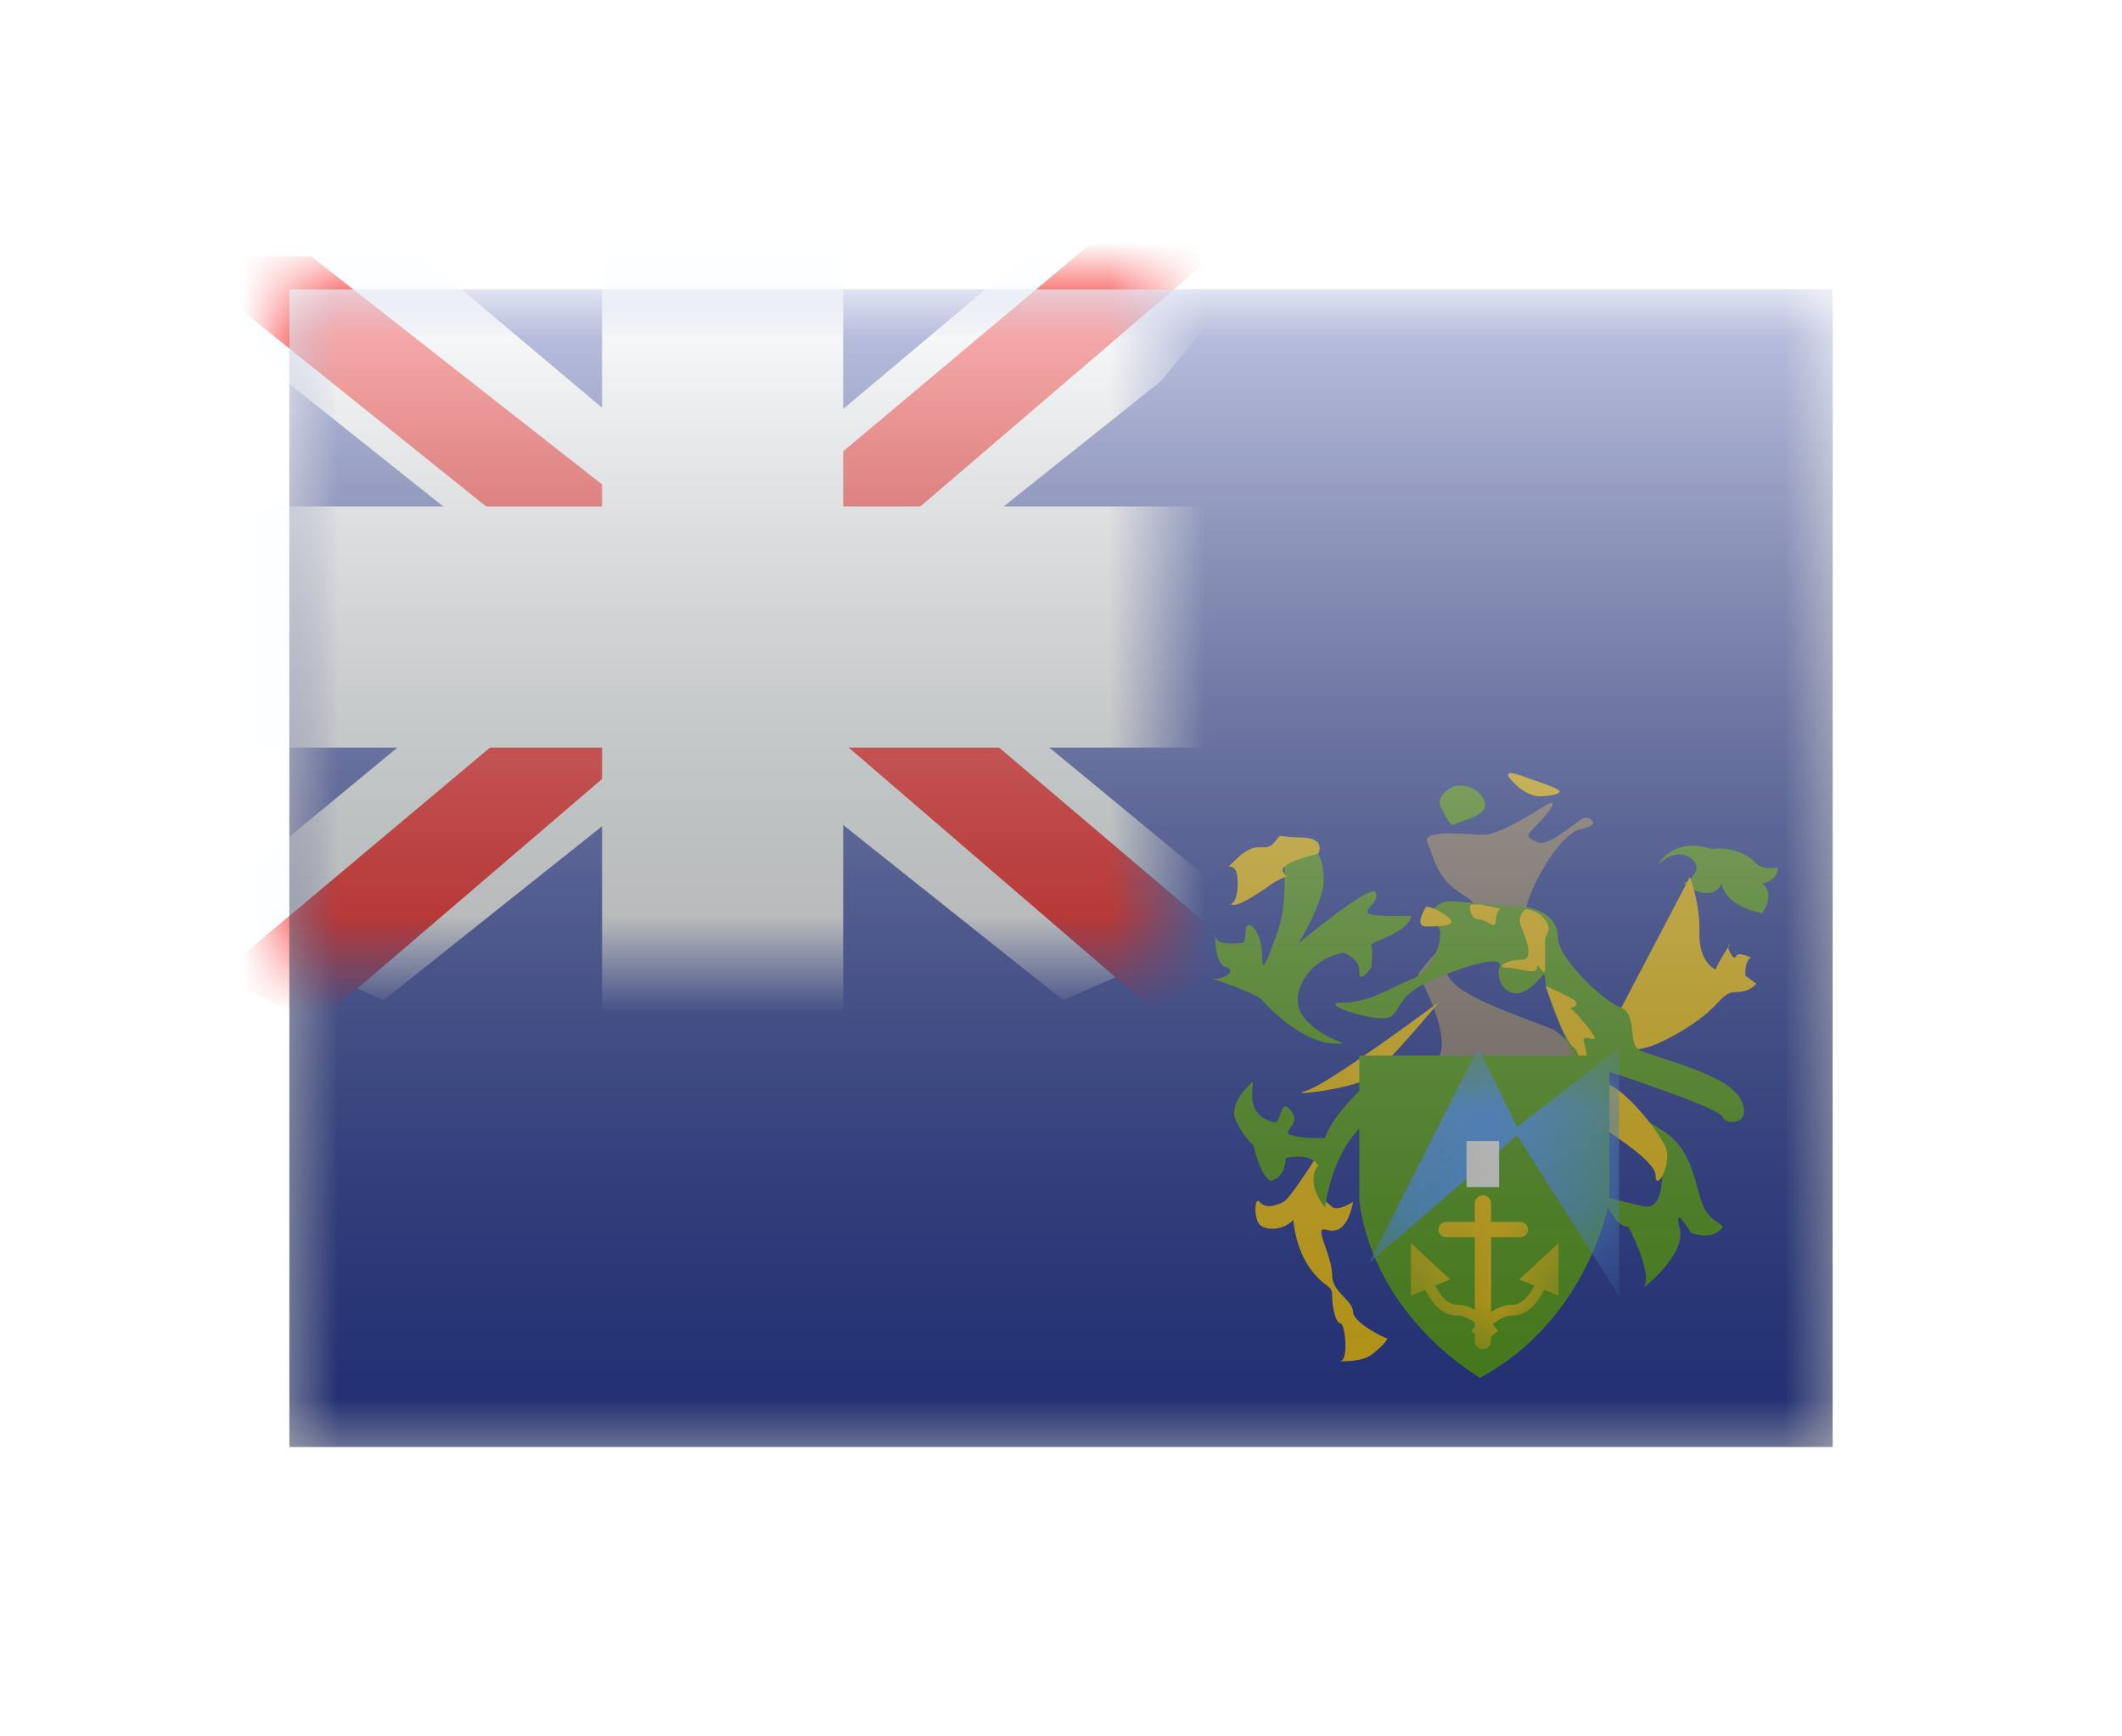 <svg width="22" height="18" viewBox="0 0 22 18" fill="none" xmlns="http://www.w3.org/2000/svg">
<g filter="url(#filter0_d)">
<mask id="mask0" style="mask-type:alpha" maskUnits="userSpaceOnUse" x="3" y="1" width="16" height="12">
<rect x="3" y="1" width="16" height="12" fill="white"/>
</mask>
<g mask="url(#mask0)">
<path fill-rule="evenodd" clip-rule="evenodd" d="M3 1V13H19V1H3Z" fill="#2E42A5"/>
<mask id="mask1" style="mask-type:alpha" maskUnits="userSpaceOnUse" x="3" y="1" width="16" height="12">
<path fill-rule="evenodd" clip-rule="evenodd" d="M3 1V13H19V1H3Z" fill="white"/>
</mask>
<g mask="url(#mask1)">
<path fill-rule="evenodd" clip-rule="evenodd" d="M13.308 6.835C13.308 6.835 13.357 7.355 13.249 7.649C13.141 7.944 13.086 8.115 13.086 7.926C13.086 7.738 13.01 7.589 12.949 7.589C12.888 7.589 12.936 7.776 12.874 7.776C12.813 7.776 12.601 7.808 12.601 7.698C12.601 7.589 12.573 7.992 12.711 8.028C12.848 8.064 12.644 8.176 12.553 8.141C12.553 8.141 12.928 8.257 13.075 8.356C13.075 8.356 13.515 8.878 13.927 8.814C13.927 8.814 13.366 8.63 13.465 8.279C13.564 7.927 13.927 7.876 13.927 7.876C13.927 7.876 14.098 7.93 14.093 8.072C14.088 8.214 14.217 8.028 14.217 8.028C14.217 8.028 14.238 7.849 14.215 7.805C14.192 7.761 14.606 7.676 14.632 7.492C14.632 7.492 14.209 7.51 14.18 7.463C14.151 7.415 14.311 7.341 14.261 7.249C14.211 7.156 13.465 7.776 13.465 7.776C13.465 7.776 13.723 7.354 13.723 7.128C13.723 6.901 13.657 6.746 13.465 6.746C13.273 6.746 13.308 6.835 13.308 6.835Z" fill="#5EAA22"/>
<path fill-rule="evenodd" clip-rule="evenodd" d="M17.192 6.958C17.191 6.959 17.192 6.96 17.193 6.959C17.22 6.933 17.392 6.783 17.535 6.902C17.692 7.031 17.456 7.157 17.456 7.157C17.456 7.157 17.567 7.258 17.692 7.258C17.818 7.258 17.849 7.157 17.849 7.157C17.849 7.157 17.859 7.382 18.269 7.468C18.269 7.468 18.416 7.268 18.269 7.159C18.269 7.159 18.442 7.125 18.43 6.991C18.43 6.991 18.288 7.037 18.186 6.932C18.085 6.826 17.887 6.777 17.743 6.801C17.378 6.676 17.214 6.921 17.192 6.958Z" fill="#5EAA22"/>
<path fill-rule="evenodd" clip-rule="evenodd" d="M14.702 8.097C14.702 8.097 15.126 8.856 14.861 9.013C14.596 9.17 16.123 9.058 16.267 9.013C16.411 8.968 16.238 8.728 16.078 8.662C15.919 8.596 15.262 8.375 15.088 8.208C14.914 8.041 15.02 7.982 15.161 7.818C15.301 7.653 15.822 7.587 15.822 7.434C15.822 7.28 16.152 6.646 16.382 6.598C16.613 6.55 16.488 6.475 16.435 6.475C16.382 6.475 16.063 6.787 15.943 6.731C15.822 6.674 15.807 6.678 15.943 6.542C16.078 6.406 16.18 6.249 16.001 6.362C15.822 6.475 15.526 6.653 15.384 6.653C15.242 6.653 14.735 6.592 14.798 6.731C14.861 6.869 14.888 7.109 15.161 7.271C15.434 7.434 15.315 7.552 15.088 7.709C14.861 7.865 14.702 8.097 14.702 8.097Z" fill="#96877D"/>
<path d="M17.519 7.094L16.71 8.635C16.71 8.635 16.687 9.071 17.265 8.781C17.843 8.49 17.821 8.285 17.988 8.285C18.154 8.285 18.207 8.197 18.207 8.197L18.096 8.114C18.096 8.114 18.083 7.962 18.154 7.928C18.154 7.928 18.016 7.856 17.996 7.916C17.976 7.977 17.879 7.79 17.934 7.79C17.934 7.79 17.812 7.977 17.787 8.05C17.787 8.05 17.61 7.982 17.619 7.667C17.627 7.352 17.519 7.094 17.519 7.094Z" fill="#FFD018"/>
<path d="M13.668 6.85C13.668 6.85 13.256 6.941 13.301 7.036C13.345 7.13 13.411 7.033 13.209 7.147C13.209 7.147 12.854 7.408 12.777 7.379C12.7 7.351 12.832 7.445 12.832 7.147C12.832 6.85 12.626 7.092 12.832 6.893C13.038 6.695 13.11 6.85 13.209 6.735C13.308 6.621 13.219 6.682 13.487 6.682C13.756 6.682 13.668 6.85 13.668 6.85Z" fill="#FFD018"/>
<path d="M14.925 8.382C14.925 8.382 13.772 9.243 13.541 9.307C13.311 9.371 14.015 9.289 14.188 9.176C14.36 9.062 14.925 8.382 14.925 8.382Z" fill="#FFD018"/>
<path fill-rule="evenodd" clip-rule="evenodd" d="M17.212 9.892C17.212 9.892 17.323 10.571 17.034 10.504C16.745 10.437 16.625 10.403 16.625 10.403C16.625 10.403 16.731 10.719 16.883 10.719C16.883 10.719 17.141 11.197 17.041 11.348C17.041 11.348 17.486 11.005 17.414 10.732C17.342 10.46 17.529 10.777 17.529 10.777C17.529 10.777 17.693 10.852 17.811 10.769C17.929 10.685 17.809 10.722 17.691 10.562C17.573 10.403 17.602 9.955 17.242 9.722C16.883 9.49 16.799 9.498 16.799 9.498C16.799 9.498 16.534 9.086 16.692 9.113C16.692 9.113 17.83 9.484 17.86 9.579C17.889 9.674 18.191 9.656 18.04 9.385C17.889 9.113 17.076 8.95 16.979 8.873C16.883 8.796 16.973 8.506 16.799 8.443C16.625 8.38 16.15 7.931 16.151 7.714C16.151 7.498 15.927 7.396 15.733 7.396C15.539 7.396 15.173 7.343 15.018 7.343C14.864 7.343 14.72 7.589 14.869 7.589C15.018 7.589 14.891 8.048 14.641 8.149C14.391 8.249 14.198 8.394 13.912 8.394C13.627 8.394 14.316 8.627 14.426 8.535C14.536 8.443 14.5 8.305 14.869 8.149C15.238 7.992 15.591 7.9 15.546 8.024C15.501 8.149 15.615 8.357 15.789 8.282C15.963 8.206 16.019 8.016 16.019 8.149C16.019 8.282 16.285 8.965 16.489 9.231C16.692 9.498 17.212 9.892 17.212 9.892Z" fill="#5EAA22"/>
<path d="M14.786 7.399C14.786 7.399 14.65 7.604 14.786 7.604C14.921 7.604 15.138 7.604 15.006 7.502C14.873 7.399 14.786 7.399 14.786 7.399Z" fill="#FFD018"/>
<path d="M15.238 7.394C15.238 7.394 15.238 7.53 15.332 7.53C15.426 7.53 15.509 7.666 15.509 7.53C15.509 7.394 15.639 7.439 15.438 7.394C15.238 7.349 15.238 7.394 15.238 7.394Z" fill="#FFD018"/>
<path d="M15.815 7.425C15.815 7.425 15.724 7.49 15.77 7.605C15.815 7.721 15.917 7.949 15.77 7.949C15.622 7.949 15.501 8.031 15.616 8.031C15.731 8.031 15.936 8.113 15.936 8.031C15.936 7.949 16.019 8.167 16.019 8.031C16.019 7.895 16.019 7.831 16.019 7.751C16.019 7.671 16.103 7.649 16.019 7.537C15.936 7.425 15.815 7.425 15.815 7.425Z" fill="#FFD018"/>
<path d="M16.024 8.219C16.024 8.219 16.212 8.782 16.314 8.855C16.417 8.927 16.463 9.539 16.508 9.605C16.552 9.672 17.165 10.007 17.165 10.188C17.165 10.368 17.354 10.049 17.259 9.871C17.165 9.692 16.868 9.313 16.655 9.23C16.441 9.147 16.468 8.947 16.423 8.806C16.378 8.665 16.689 8.92 16.423 8.6C16.158 8.28 16.165 8.452 16.239 8.452C16.314 8.452 16.389 8.414 16.314 8.364C16.239 8.315 16.024 8.219 16.024 8.219Z" fill="#FFD018"/>
<path d="M14.027 9.38C14.027 9.38 13.415 10.407 13.306 10.46C13.197 10.513 13.116 10.523 13.06 10.46C13.004 10.396 12.998 10.631 13.06 10.695C13.121 10.759 13.306 10.759 13.409 10.645C13.409 10.645 13.425 10.934 13.585 11.152C13.745 11.369 13.811 11.309 13.811 11.432C13.811 11.555 13.849 11.718 13.898 11.718C13.946 11.718 13.984 12.106 13.898 12.106C13.811 12.106 14.098 12.138 14.223 12.041C14.348 11.944 14.402 11.87 14.375 11.87C14.348 11.87 14.027 11.709 14.027 11.596C14.027 11.482 13.811 11.393 13.811 11.224C13.811 11.056 13.699 10.855 13.699 10.775C13.699 10.695 13.795 10.806 13.898 10.73C14 10.655 14.027 10.46 14.027 10.46C14.027 10.46 13.865 10.563 13.811 10.511C13.757 10.46 13.587 10.358 13.699 10.183C13.811 10.008 14.027 9.38 14.027 9.38Z" fill="#FFD018"/>
<path fill-rule="evenodd" clip-rule="evenodd" d="M15.087 6.144C15.087 6.144 14.868 6.236 14.941 6.374C15.014 6.511 15.04 6.572 15.087 6.542C15.134 6.511 15.462 6.454 15.389 6.299C15.315 6.144 15.161 6.144 15.161 6.144H15.087Z" fill="#5EAA22"/>
<path d="M15.847 6.069C15.847 6.069 15.558 5.948 15.654 6.069C15.751 6.191 15.874 6.255 15.963 6.255C16.051 6.255 16.236 6.23 16.144 6.181C16.051 6.132 15.847 6.069 15.847 6.069Z" fill="#FFD018"/>
<path fill-rule="evenodd" clip-rule="evenodd" d="M12.991 9.23C12.992 9.223 12.983 9.217 12.978 9.222C12.918 9.277 12.736 9.459 12.813 9.618C12.905 9.807 12.996 9.872 12.996 9.872C12.996 9.872 13.052 10.161 13.167 10.24C13.167 10.24 13.322 10.232 13.329 10.007C13.329 10.007 13.592 9.934 13.669 10.09C13.669 10.09 13.618 10.107 13.618 10.24C13.618 10.372 13.737 10.516 13.737 10.516C13.737 10.516 13.791 10.059 14.036 9.765C14.281 9.47 14.351 9.412 14.351 9.412V9.081C14.351 9.081 13.845 9.473 13.737 9.798C13.737 9.798 13.482 9.806 13.379 9.765C13.275 9.723 13.508 9.655 13.379 9.506C13.249 9.358 13.309 9.715 13.167 9.618C12.945 9.559 12.975 9.309 12.991 9.23Z" fill="#5EAA22"/>
<path fill-rule="evenodd" clip-rule="evenodd" d="M14.093 8.943L16.686 8.943V10.447C16.686 10.447 16.474 11.677 15.345 12.282C15.345 12.282 14.252 11.668 14.093 10.447V8.943Z" fill="#5EAA22"/>
<mask id="mask2" style="mask-type:alpha" maskUnits="userSpaceOnUse" x="14" y="8" width="3" height="5">
<path fill-rule="evenodd" clip-rule="evenodd" d="M14.093 8.943L16.686 8.943V10.447C16.686 10.447 16.474 11.677 15.345 12.282C15.345 12.282 14.252 11.668 14.093 10.447V8.943Z" fill="white"/>
</mask>
<g mask="url(#mask2)">
<path fill-rule="evenodd" clip-rule="evenodd" d="M15.326 8.861L14.193 11.094L15.729 9.769L16.786 11.434V8.861L15.729 9.684L15.326 8.861Z" fill="#58A5FF"/>
<path d="M15.29 10.476C15.29 10.429 15.328 10.391 15.375 10.391C15.421 10.391 15.459 10.429 15.459 10.476V11.901C15.459 11.948 15.421 11.986 15.375 11.986C15.328 11.986 15.29 11.948 15.29 11.901L15.29 10.476Z" fill="#FFD018"/>
<path d="M14.992 10.825C14.948 10.825 14.913 10.79 14.913 10.746C14.913 10.703 14.948 10.667 14.992 10.667H15.764C15.808 10.667 15.843 10.703 15.843 10.746C15.843 10.79 15.808 10.825 15.764 10.825H14.992Z" fill="#FFD018"/>
<path d="M15.532 11.795L15.446 11.866C15.319 11.71 15.203 11.636 15.101 11.636C14.951 11.636 14.829 11.51 14.729 11.27L14.831 11.227C14.916 11.43 15.008 11.525 15.101 11.525C15.243 11.525 15.386 11.617 15.532 11.795Z" fill="#FFD018"/>
<path fill-rule="evenodd" clip-rule="evenodd" d="M14.629 10.888C14.629 10.888 14.628 10.888 14.628 10.889V11.43C14.628 11.431 14.628 11.431 14.629 11.431L15.033 11.263C15.034 11.263 15.034 11.262 15.033 11.262L14.629 10.888Z" fill="#FFD018"/>
<path d="M15.254 11.795L15.34 11.866C15.467 11.71 15.582 11.636 15.685 11.636C15.835 11.636 15.957 11.51 16.057 11.27L15.955 11.227C15.87 11.43 15.778 11.525 15.685 11.525C15.543 11.525 15.4 11.617 15.254 11.795Z" fill="#FFD018"/>
<path fill-rule="evenodd" clip-rule="evenodd" d="M16.157 10.888C16.157 10.888 16.158 10.888 16.158 10.889V11.43C16.158 11.431 16.158 11.431 16.157 11.431L15.753 11.263C15.752 11.263 15.752 11.262 15.753 11.262L16.157 10.888Z" fill="#FFD018"/>
<rect x="15.204" y="9.828" width="0.338" height="0.478" fill="white"/>
</g>
</g>
</g>
<mask id="mask3" style="mask-type:alpha" maskUnits="userSpaceOnUse" x="3" y="1" width="9" height="7">
<rect x="3" y="1" width="9" height="7" fill="white"/>
</mask>
<g mask="url(#mask3)">
<path d="M1.998 7.5L3.978 8.368L12.045 1.944L13.09 0.654L10.972 0.363L7.682 3.132L5.033 4.997L1.998 7.5Z" fill="#F7FCFF"/>
<path d="M2.269 8.108L3.278 8.613L12.714 0.534H11.298L2.269 8.108Z" fill="#F50100"/>
<path d="M13.002 7.5L11.022 8.368L2.955 1.944L1.91 0.654L4.028 0.363L7.318 3.132L9.967 4.997L13.002 7.5Z" fill="#F7FCFF"/>
<path d="M12.935 7.937L11.926 8.441L7.907 4.982L6.716 4.595L1.81 0.658H3.227L8.13 4.502L9.433 4.965L12.935 7.937Z" fill="#F50100"/>
<mask id="path-35-outside-1" maskUnits="userSpaceOnUse" x="2" y="0" width="11" height="9" fill="black">
<rect fill="white" x="2" width="11" height="9"/>
<path fill-rule="evenodd" clip-rule="evenodd" d="M7.992 1H6.992V4H3V5H6.992V8H7.992V5H12V4H7.992V1Z"/>
</mask>
<path fill-rule="evenodd" clip-rule="evenodd" d="M7.992 1H6.992V4H3V5H6.992V8H7.992V5H12V4H7.992V1Z" fill="#F50100"/>
<path d="M6.992 1V0.25H6.242V1H6.992ZM7.992 1H8.742V0.25H7.992V1ZM6.992 4V4.75H7.742V4H6.992ZM3 4V3.25H2.25V4H3ZM3 5H2.25V5.75H3V5ZM6.992 5H7.742V4.25H6.992V5ZM6.992 8H6.242V8.75H6.992V8ZM7.992 8V8.75H8.742V8H7.992ZM7.992 5V4.25H7.242V5H7.992ZM12 5V5.75H12.75V5H12ZM12 4H12.75V3.25H12V4ZM7.992 4H7.242V4.75H7.992V4ZM6.992 1.75H7.992V0.25H6.992V1.75ZM7.742 4V1H6.242V4H7.742ZM3 4.75H6.992V3.25H3V4.75ZM3.75 5V4H2.25V5H3.75ZM6.992 4.25H3V5.75H6.992V4.25ZM7.742 8V5H6.242V8H7.742ZM7.992 7.25H6.992V8.75H7.992V7.25ZM7.242 5V8H8.742V5H7.242ZM12 4.25H7.992V5.75H12V4.25ZM11.25 4V5H12.75V4H11.25ZM7.992 4.75H12V3.25H7.992V4.75ZM7.242 1V4H8.742V1H7.242Z" fill="#F7FCFF" mask="url(#path-35-outside-1)"/>
</g>
<rect x="3" y="1" width="16" height="12" fill="url(#paint0_linear)" style="mix-blend-mode:overlay"/>
</g>
<defs>
<filter id="filter0_d" x="0" y="0" width="22" height="18" filterUnits="userSpaceOnUse" color-interpolation-filters="sRGB">
<feFlood flood-opacity="0" result="BackgroundImageFix"/>
<feColorMatrix in="SourceAlpha" type="matrix" values="0 0 0 0 0 0 0 0 0 0 0 0 0 0 0 0 0 0 127 0" result="hardAlpha"/>
<feOffset dy="2"/>
<feGaussianBlur stdDeviation="1.5"/>
<feColorMatrix type="matrix" values="0 0 0 0 0 0 0 0 0 0 0 0 0 0 0 0 0 0 0.1 0"/>
<feBlend mode="normal" in2="BackgroundImageFix" result="effect1_dropShadow"/>
<feBlend mode="normal" in="SourceGraphic" in2="effect1_dropShadow" result="shape"/>
</filter>
<linearGradient id="paint0_linear" x1="11" y1="1" x2="11" y2="13" gradientUnits="userSpaceOnUse">
<stop stop-color="white" stop-opacity="0.7"/>
<stop offset="1" stop-opacity="0.3"/>
</linearGradient>
</defs>
</svg>

